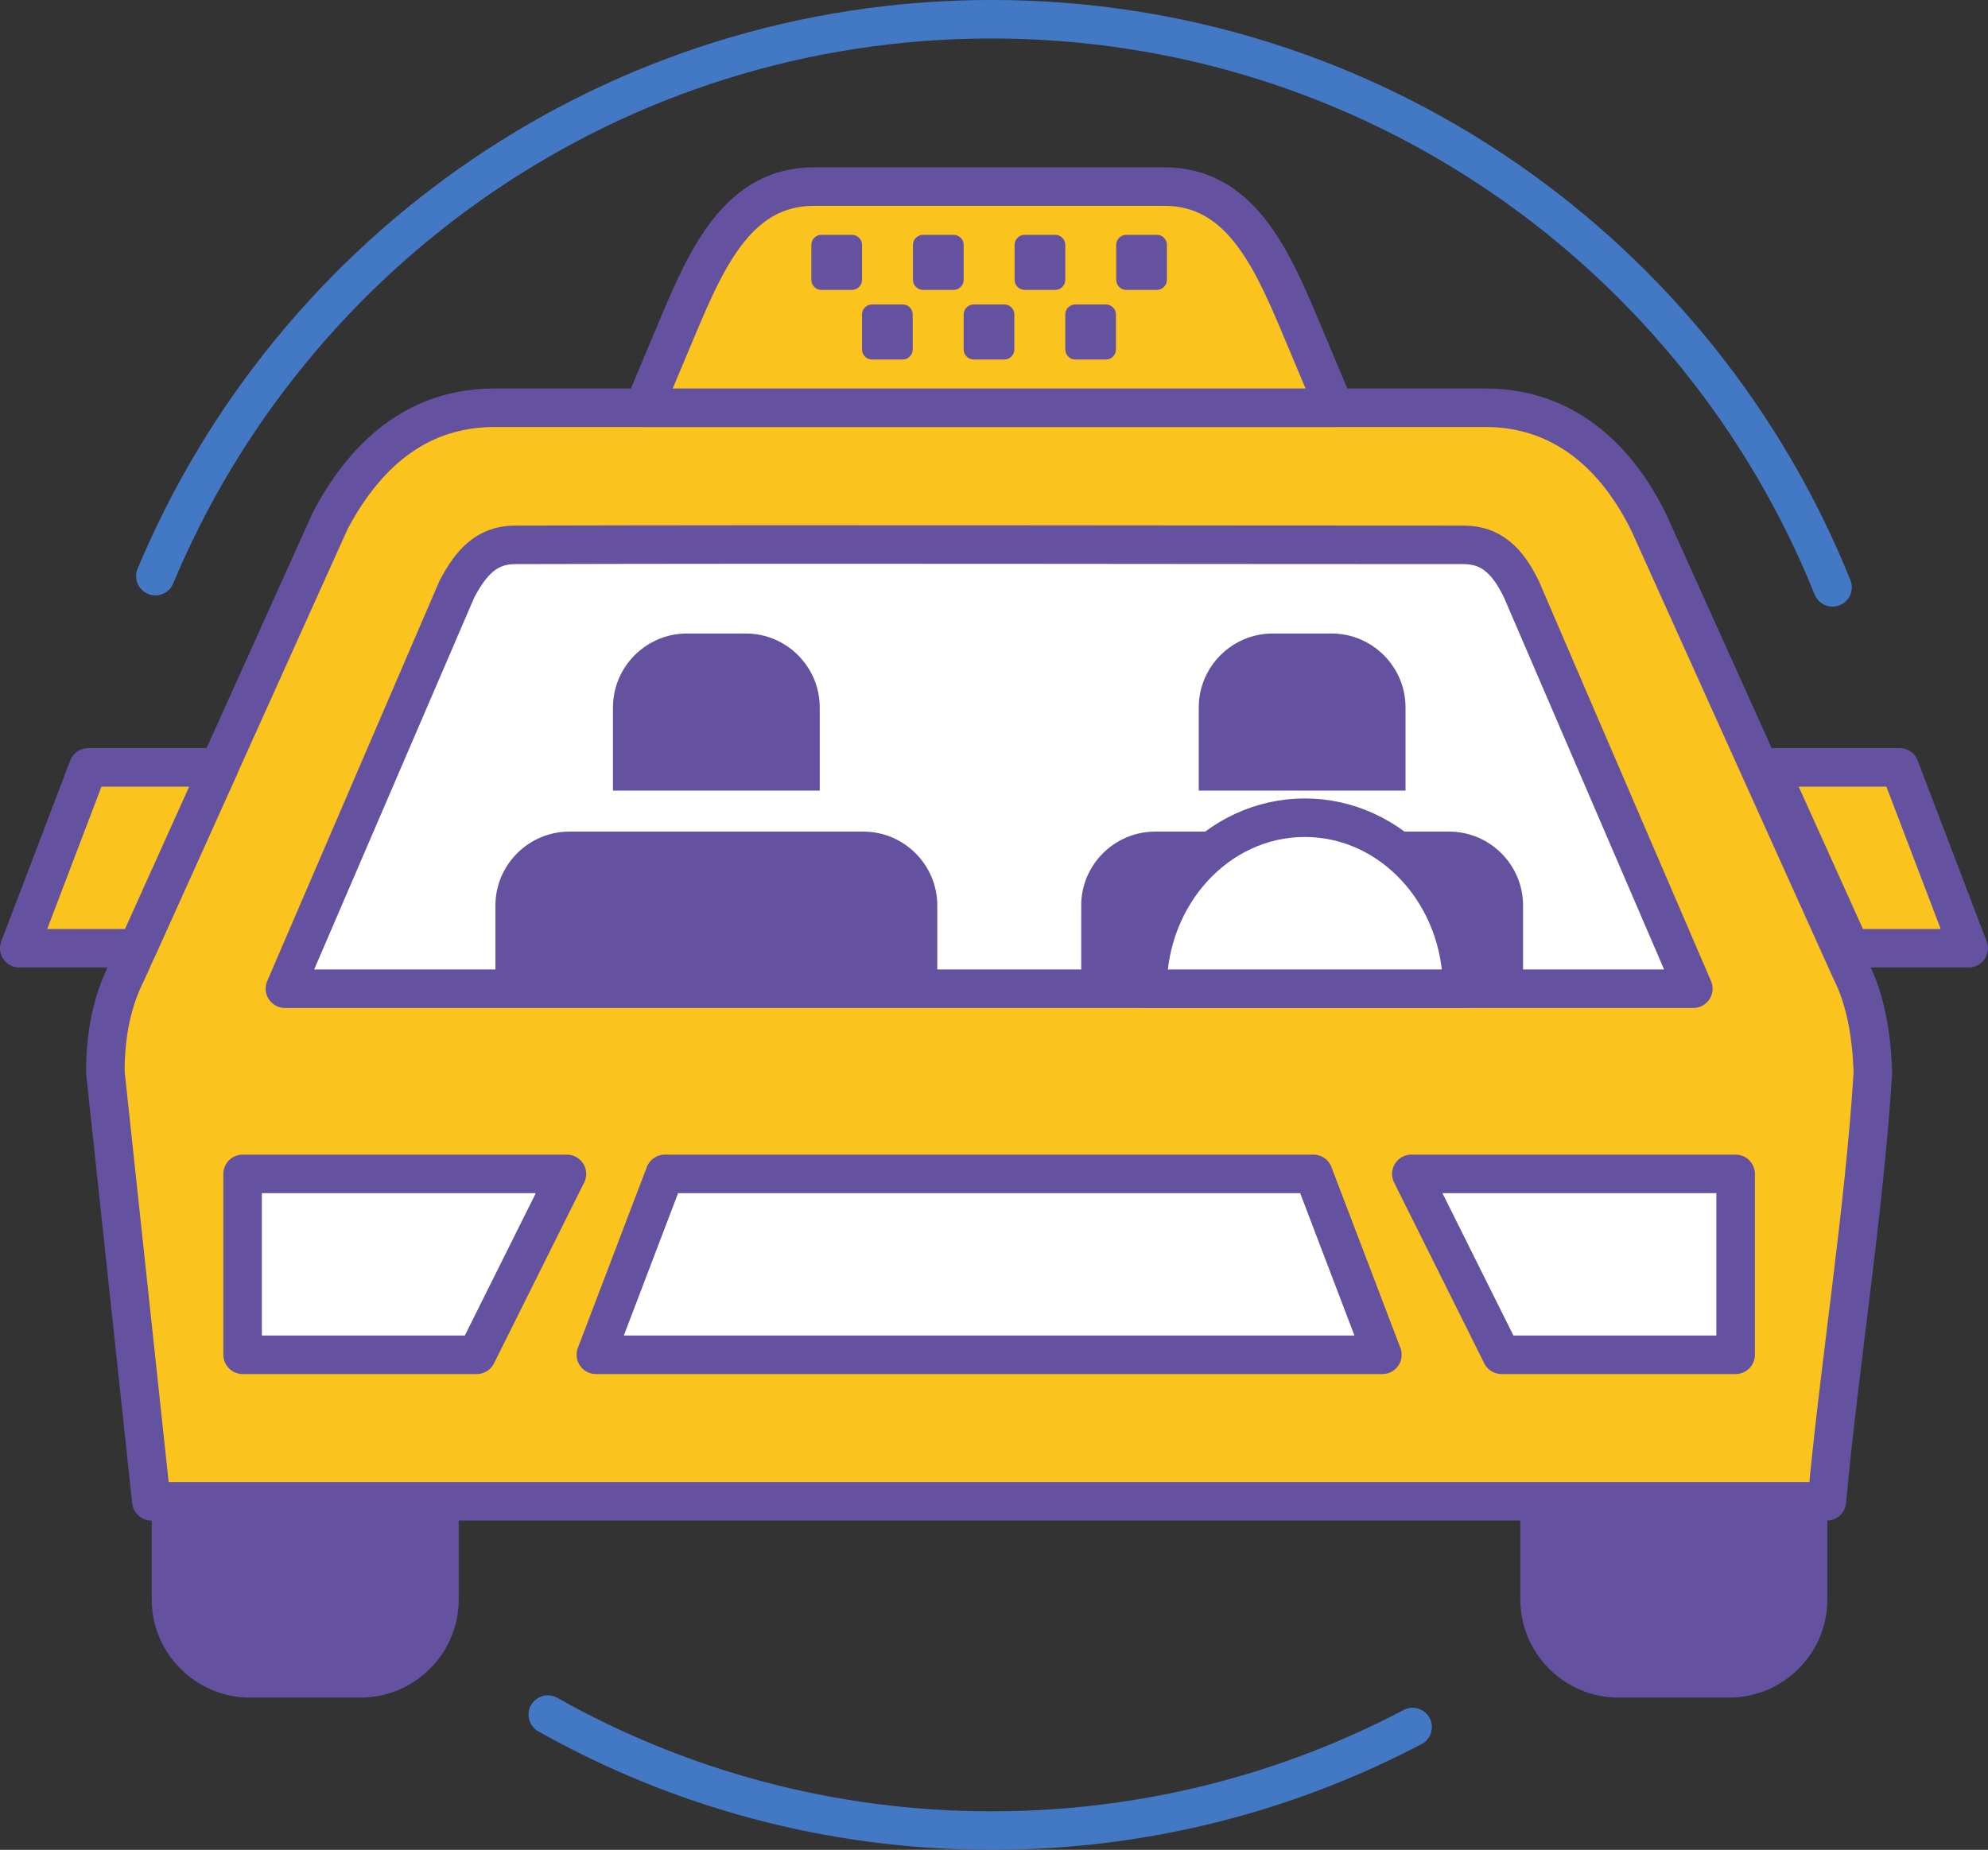 <?xml version="1.0" encoding="UTF-8" standalone="no"?>
<svg
   xmlns:dc="http://purl.org/dc/elements/1.1/"
   xmlns:cc="http://creativecommons.org/ns#"
   xmlns:rdf="http://www.w3.org/1999/02/22-rdf-syntax-ns#"
   xmlns:svg="http://www.w3.org/2000/svg"
   xmlns="http://www.w3.org/2000/svg"
   viewBox="0 0 109.7 102.1"
   height="102.1"
   width="109.7"
   xml:space="preserve"
   version="1.1"
   id="svg2"><rect x="0" y="0" width="109.7" height="102.1" fill="#333333" stroke="none"/><defs
     id="defs6"><clipPath
       id="clipPath18"
       clipPathUnits="userSpaceOnUse"><path
         id="path20"
         d="M 0,816.813 0,0 l 877.563,0 0,816.813 -877.563,0 z" /></clipPath></defs><g
     transform="matrix(1.25,0,0,-1.25,0,102.1)"
     id="g10"><g
       transform="scale(0.1,0.1)"
       id="g12"><g
         id="g14"><g
           clip-path="url(#clipPath18)"
           id="g16"><path
             id="path22"
             style="fill:none;stroke:#4278c4;stroke-width:17.008;stroke-linecap:round;stroke-linejoin:round;stroke-miterlimit:22.926;stroke-dasharray:none;stroke-opacity:1"
             d="M 623.594,54.219 C 568.078,25.027 504.844,8.504 437.766,8.504 366.574,8.504 299.727,27.105 241.828,59.715 M 68.59,562.41 C 128.902,706.82 271.48,808.309 437.766,808.309 c 168.172,0 312.109,-103.821 371.199,-250.856" /><path
             id="path24"
             style="fill:#6452a0;fill-opacity:1;fill-rule:evenodd;stroke:none"
             d="m 66.961,153.902 135.559,0 0,-43.339 c 0,-23.836 -19.5,-43.336 -43.34,-43.336 l -48.879,0 c -23.84,0 -43.34,19.5 -43.34,43.336 l 0,43.339" /><path
             id="path26"
             style="fill:#6452a0;fill-opacity:1;fill-rule:evenodd;stroke:none"
             d="m 671.133,153.902 135.558,0 0,-43.339 c 0,-23.836 -19.492,-43.336 -43.332,-43.336 l -48.886,0 c -23.836,0 -43.34,19.5 -43.34,43.336 l 0,43.339" /><path
             id="path28"
             style="fill:#fbc31e;fill-opacity:1;fill-rule:evenodd;stroke:none"
             d="m 66.809,153.902 739.675,0 c 5.371,59.219 16.504,127.832 20.293,189.321 -0.566,17.332 -3.445,32.593 -9.648,44.882 L 727.91,585.988 c -18.972,38.606 -46.719,50.758 -71.797,50.758 -146.297,0 -292.59,0 -438.89,0 -30.289,-0.437 -54.012,-17.101 -71.332,-49.633 C 115.91,520.609 85.926,454.105 55.945,387.605 49.328,374.488 46.477,359.578 46.516,343.27 l 20.293,-189.368" /><path
             id="path30"
             style="fill:none;stroke:#6452a0;stroke-width:17.008;stroke-linecap:round;stroke-linejoin:round;stroke-miterlimit:22.926;stroke-dasharray:none;stroke-opacity:1"
             d="m 66.809,153.902 739.675,0 c 5.371,59.219 16.504,127.832 20.293,189.321 -0.566,17.332 -3.445,32.593 -9.648,44.882 L 727.91,585.988 c -18.972,38.606 -46.719,50.758 -71.797,50.758 -146.297,0 -292.59,0 -438.89,0 -30.289,-0.437 -54.012,-17.101 -71.332,-49.633 C 115.91,520.609 85.926,454.105 55.945,387.605 49.328,374.488 46.477,359.578 46.516,343.27 l 20.293,-189.368 z" /><path
             id="path32"
             style="fill:#ffffff;fill-opacity:1;fill-rule:evenodd;stroke:none"
             d="m 747.52,380.242 -75.868,176.313 c -6.047,12.535 -13.32,19.664 -25.539,19.664 -139.597,0 -279.191,0.359 -418.793,0 -12.289,-0.031 -19.234,-7.449 -25.629,-19.555 l -75.914,-176.422 621.743,0" /><path
             id="path34"
             style="fill:none;stroke:#6452a0;stroke-width:17.008;stroke-linecap:round;stroke-linejoin:round;stroke-miterlimit:22.926;stroke-dasharray:none;stroke-opacity:1"
             d="m 747.52,380.242 -75.868,176.313 c -6.047,12.535 -13.32,19.664 -25.539,19.664 -139.597,0 -279.191,0.359 -418.793,0 -12.289,-0.031 -19.234,-7.449 -25.629,-19.555 l -75.914,-176.422 621.743,0 z" /><path
             id="path36"
             style="fill:#fbc31e;fill-opacity:1;fill-rule:evenodd;stroke:none"
             d="m 38.941,477.961 57.738,0 -36,-79.856 -52.176,0 30.437,79.856" /><path
             id="path38"
             style="fill:none;stroke:#6452a0;stroke-width:17.008;stroke-linecap:round;stroke-linejoin:round;stroke-miterlimit:22.926;stroke-dasharray:none;stroke-opacity:1"
             d="m 38.941,477.961 57.738,0 -36,-79.856 -52.176,0 30.437,79.856 z" /><path
             id="path40"
             style="fill:#fbc31e;fill-opacity:1;fill-rule:evenodd;stroke:none"
             d="m 838.613,477.961 -57.734,0 36.008,-79.856 52.168,0 -30.442,79.856" /><path
             id="path42"
             style="fill:none;stroke:#6452a0;stroke-width:17.008;stroke-linecap:round;stroke-linejoin:round;stroke-miterlimit:22.926;stroke-dasharray:none;stroke-opacity:1"
             d="m 838.613,477.961 -57.734,0 36.008,-79.856 52.168,0 -30.442,79.856 z" /><path
             id="path44"
             style="fill:#fbc31e;fill-opacity:1;fill-rule:evenodd;stroke:none"
             d="m 284.16,636.746 304.973,0 -15.031,35.789 c -13.125,31.242 -27.079,61.883 -60.145,61.883 l -154.625,0 c -33.062,0 -47.027,-30.648 -60.137,-61.883 L 284.16,636.746" /><path
             id="path46"
             style="fill:none;stroke:#6452a0;stroke-width:17.008;stroke-linecap:round;stroke-linejoin:round;stroke-miterlimit:22.926;stroke-dasharray:none;stroke-opacity:1"
             d="m 284.16,636.746 304.973,0 -15.031,35.789 c -13.125,31.242 -27.079,61.883 -60.145,61.883 l -154.625,0 c -33.062,0 -47.027,-30.648 -60.137,-61.883 L 284.16,636.746 Z" /><path
             id="path48"
             style="fill:#ffffff;fill-opacity:1;fill-rule:evenodd;stroke:none"
             d="m 293.484,298.465 286.332,0 30.438,-79.863 -347.207,0 30.437,79.863" /><path
             id="path50"
             style="fill:none;stroke:#6452a0;stroke-width:17.008;stroke-linecap:round;stroke-linejoin:round;stroke-miterlimit:22.926;stroke-dasharray:none;stroke-opacity:1"
             d="m 293.484,298.465 286.332,0 30.438,-79.863 -347.207,0 30.437,79.863 z" /><path
             id="path52"
             style="fill:#ffffff;fill-opacity:1;fill-rule:evenodd;stroke:none"
             d="m 107.102,298.465 143.168,0 -39.805,-79.863 -103.363,0 0,79.863" /><path
             id="path54"
             style="fill:none;stroke:#6452a0;stroke-width:17.008;stroke-linecap:round;stroke-linejoin:round;stroke-miterlimit:22.926;stroke-dasharray:none;stroke-opacity:1"
             d="m 107.102,298.465 143.168,0 -39.805,-79.863 -103.363,0 0,79.863 z" /><path
             id="path56"
             style="fill:#ffffff;fill-opacity:1;fill-rule:evenodd;stroke:none"
             d="m 766.191,298.465 -143.164,0 39.805,-79.863 103.359,0 0,79.863" /><path
             id="path58"
             style="fill:none;stroke:#6452a0;stroke-width:17.008;stroke-linecap:round;stroke-linejoin:round;stroke-miterlimit:22.926;stroke-dasharray:none;stroke-opacity:1"
             d="m 766.191,298.465 -143.164,0 39.805,-79.863 103.359,0 0,79.863 z" /><path
             id="path60"
             style="fill:#6452a0;fill-opacity:1;fill-rule:evenodd;stroke:none"
             d="m 218.703,380.242 195.063,0 0,36.742 c 0,17.942 -14.672,32.618 -32.618,32.618 l -129.832,0 c -17.937,0 -32.613,-14.676 -32.613,-32.618 l 0,-36.742" /><path
             id="path62"
             style="fill:#6452a0;fill-opacity:1;fill-rule:evenodd;stroke:none"
             d="m 270.594,467.707 91.277,0 0,36.75 c 0,17.938 -14.672,32.617 -32.613,32.617 l -26.047,0 c -17.941,0 -32.617,-14.679 -32.617,-32.617 l 0,-36.75" /><path
             id="path64"
             style="fill:#6452a0;fill-opacity:1;fill-rule:evenodd;stroke:none"
             d="m 477.297,380.242 195.058,0 0,36.742 c 0,17.942 -14.667,32.618 -32.617,32.618 l -129.824,0 c -17.941,0 -32.617,-14.676 -32.617,-32.618 l 0,-36.742" /><path
             id="path66"
             style="fill:#6452a0;fill-opacity:1;fill-rule:evenodd;stroke:none"
             d="m 529.191,467.707 91.278,0 0,36.75 c 0,17.938 -14.676,32.617 -32.617,32.617 l -26.043,0 c -17.942,0 -32.618,-14.679 -32.618,-32.617 l 0,-36.75" /><path
             id="path68"
             style="fill:#ffffff;fill-opacity:1;fill-rule:evenodd;stroke:none"
             d="m 576.016,455.738 c 38.359,0 69.464,-33.797 69.464,-75.496 l -138.925,0 c 0,41.699 31.093,75.496 69.461,75.496" /><path
             id="path70"
             style="fill:none;stroke:#6452a0;stroke-width:17.008;stroke-linecap:round;stroke-linejoin:round;stroke-miterlimit:22.926;stroke-dasharray:none;stroke-opacity:1"
             d="m 576.016,455.738 c 38.359,0 69.464,-33.797 69.464,-75.496 l -138.925,0 c 0,41.699 31.093,75.496 69.461,75.496 z" /><path
             id="path72"
             style="fill:#6452a0;fill-opacity:1;fill-rule:evenodd;stroke:none"
             d="m 362.598,713.113 13.511,0 c 2.442,0 4.434,-1.996 4.434,-4.433 l 0,-15.453 c 0,-2.438 -1.992,-4.434 -4.434,-4.434 l -13.511,0 c -2.438,0 -4.426,1.996 -4.426,4.434 l 0,15.453 c 0,2.437 1.988,4.433 4.426,4.433" /><path
             id="path74"
             style="fill:#6452a0;fill-opacity:1;fill-rule:evenodd;stroke:none"
             d="m 407.461,713.113 13.512,0 c 2.437,0 4.429,-1.996 4.429,-4.433 l 0,-15.453 c 0,-2.438 -1.992,-4.434 -4.429,-4.434 l -13.512,0 c -2.434,0 -4.434,1.996 -4.434,4.434 l 0,15.453 c 0,2.437 2,4.433 4.434,4.433" /><path
             id="path76"
             style="fill:#6452a0;fill-opacity:1;fill-rule:evenodd;stroke:none"
             d="m 452.324,713.113 13.508,0 c 2.441,0 4.434,-1.996 4.434,-4.433 l 0,-15.453 c 0,-2.438 -1.993,-4.434 -4.434,-4.434 l -13.508,0 c -2.441,0 -4.433,1.996 -4.433,4.434 l 0,15.453 c 0,2.437 1.992,4.433 4.433,4.433" /><path
             id="path78"
             style="fill:#6452a0;fill-opacity:1;fill-rule:evenodd;stroke:none"
             d="m 497.18,713.113 13.515,0 c 2.442,0 4.434,-1.996 4.434,-4.433 l 0,-15.453 c 0,-2.438 -1.992,-4.434 -4.434,-4.434 l -13.515,0 c -2.434,0 -4.426,1.996 -4.426,4.434 l 0,15.453 c 0,2.437 1.992,4.433 4.426,4.433" /><path
             id="path80"
             style="fill:#6452a0;fill-opacity:1;fill-rule:evenodd;stroke:none"
             d="m 384.973,682.371 13.511,0 c 2.442,0 4.43,-1.992 4.43,-4.43 l 0,-15.457 c 0,-2.437 -1.988,-4.429 -4.43,-4.429 l -13.511,0 c -2.438,0 -4.43,1.992 -4.43,4.429 l 0,15.457 c 0,2.438 1.992,4.43 4.43,4.43" /><path
             id="path82"
             style="fill:#6452a0;fill-opacity:1;fill-rule:evenodd;stroke:none"
             d="m 429.836,682.371 13.512,0 c 2.433,0 4.425,-1.992 4.425,-4.43 l 0,-15.457 c 0,-2.437 -1.992,-4.429 -4.425,-4.429 l -13.512,0 c -2.438,0 -4.434,1.992 -4.434,4.429 l 0,15.457 c 0,2.438 1.996,4.43 4.434,4.43" /><path
             id="path84"
             style="fill:#6452a0;fill-opacity:1;fill-rule:evenodd;stroke:none"
             d="m 474.699,682.371 13.504,0 c 2.442,0 4.434,-1.992 4.434,-4.43 l 0,-15.457 c 0,-2.437 -1.992,-4.429 -4.434,-4.429 l -13.504,0 c -2.441,0 -4.433,1.992 -4.433,4.429 l 0,15.457 c 0,2.438 1.992,4.43 4.433,4.43" /></g></g></g></g></svg>